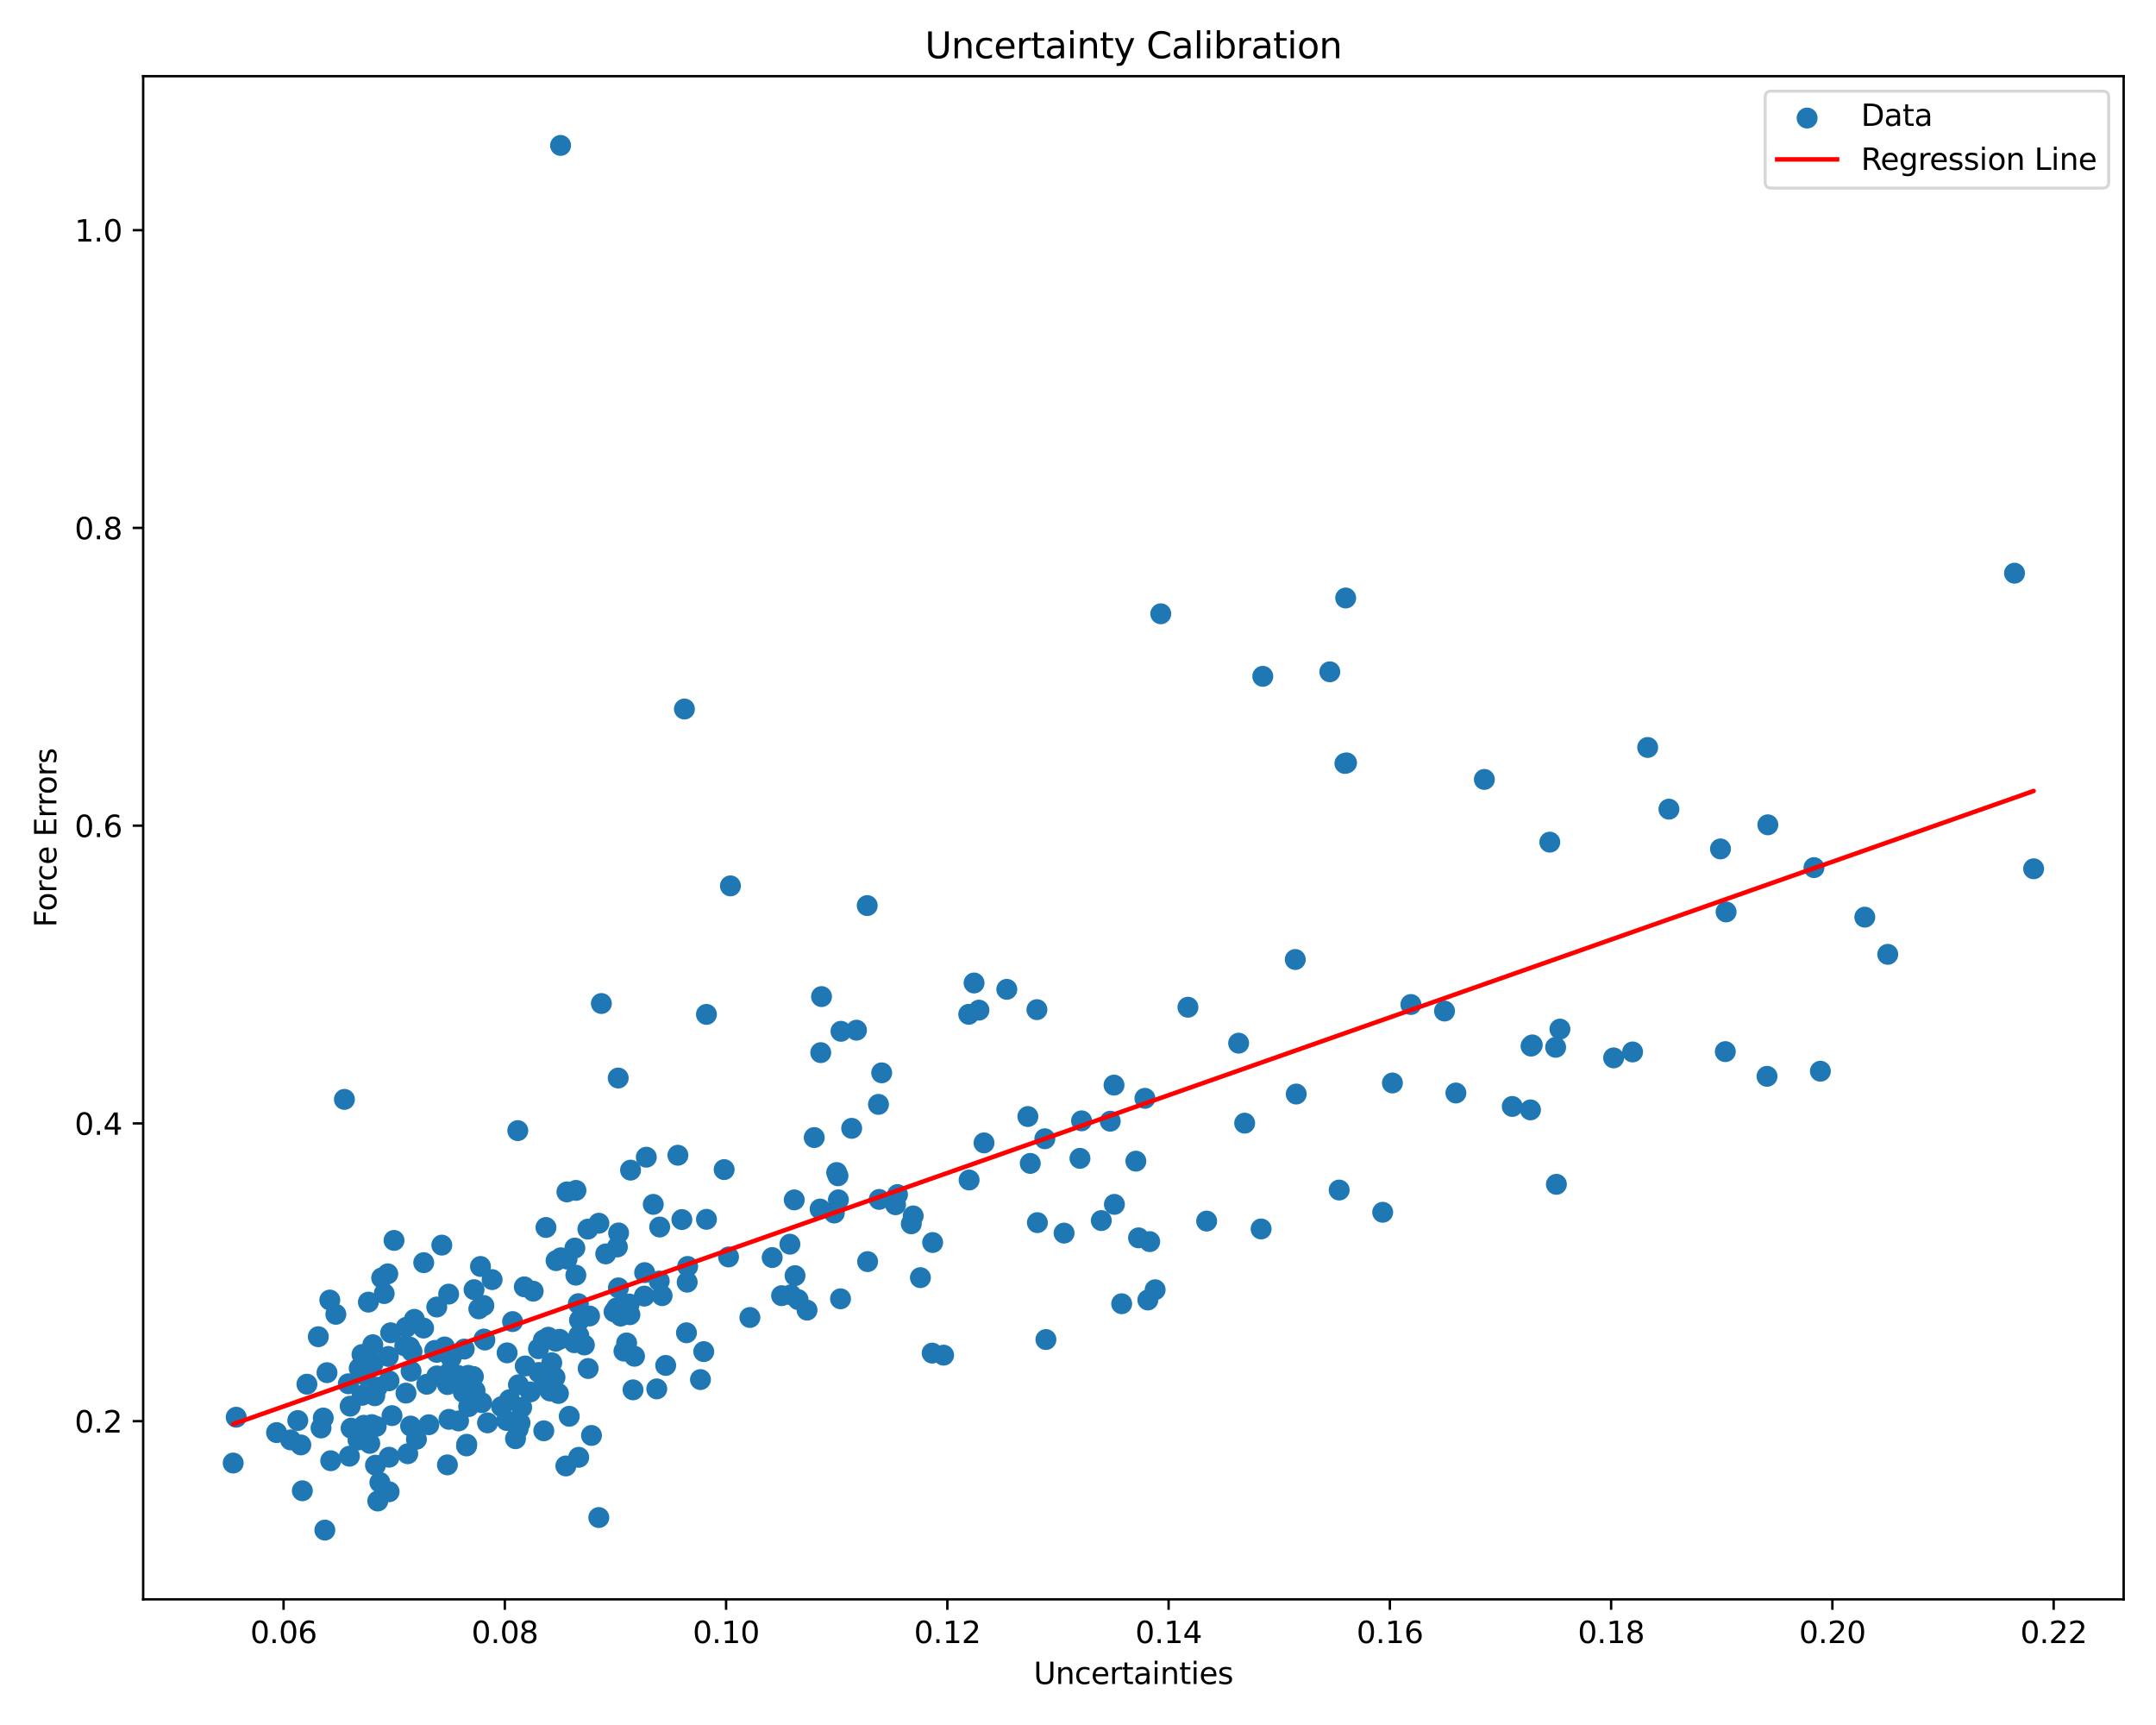 <?xml version="1.0" encoding="utf-8" standalone="no"?>
<!DOCTYPE svg PUBLIC "-//W3C//DTD SVG 1.1//EN"
  "http://www.w3.org/Graphics/SVG/1.1/DTD/svg11.dtd">
<svg xmlns:xlink="http://www.w3.org/1999/xlink" width="720pt" height="576pt" viewBox="0 0 720 576" xmlns="http://www.w3.org/2000/svg" version="1.1">
 <defs>
  <style type="text/css">*{stroke-linejoin: round; stroke-linecap: butt}</style>
 </defs>
 <g id="figure_1">
  <g id="patch_1">
   <path d="M 0 576 
L 720 576 
L 720 0 
L 0 0 
z
" style="fill: #ffffff"/>
  </g>
  <g id="axes_1">
   <g id="patch_2">
    <path d="M 47.81 534.04 
L 709.2 534.04 
L 709.2 25.44 
L 47.81 25.44 
z
" style="fill: #ffffff"/>
   </g>
   <g id="PathCollection_1">
    <defs>
     <path id="m2756457935" d="M 0 3 
C 0.796 3 1.559 2.684 2.121 2.121 
C 2.684 1.559 3 0.796 3 0 
C 3 -0.796 2.684 -1.559 2.121 -2.121 
C 1.559 -2.684 0.796 -3 0 -3 
C -0.796 -3 -1.559 -2.684 -2.121 -2.121 
C -2.684 -1.559 -3 -0.796 -3 0 
C -3 0.796 -2.684 1.559 -2.121 2.121 
C -1.559 2.684 -0.796 3 0 3 
z
" style="stroke: #1f77b4"/>
    </defs>
    <g clip-path="url(#pd95846f848)">
     <use xlink:href="#m2756457935" x="278.614" y="405.046" style="fill: #1f77b4; stroke: #1f77b4"/>
     <use xlink:href="#m2756457935" x="607.917" y="357.691" style="fill: #1f77b4; stroke: #1f77b4"/>
     <use xlink:href="#m2756457935" x="465.001" y="361.618" style="fill: #1f77b4; stroke: #1f77b4"/>
     <use xlink:href="#m2756457935" x="396.715" y="336.328" style="fill: #1f77b4; stroke: #1f77b4"/>
     <use xlink:href="#m2756457935" x="129.912" y="461.064" style="fill: #1f77b4; stroke: #1f77b4"/>
     <use xlink:href="#m2756457935" x="210.131" y="435.423" style="fill: #1f77b4; stroke: #1f77b4"/>
     <use xlink:href="#m2756457935" x="622.75" y="306.25" style="fill: #1f77b4; stroke: #1f77b4"/>
     <use xlink:href="#m2756457935" x="286.025" y="343.99" style="fill: #1f77b4; stroke: #1f77b4"/>
     <use xlink:href="#m2756457935" x="557.343" y="270.189" style="fill: #1f77b4; stroke: #1f77b4"/>
     <use xlink:href="#m2756457935" x="155.807" y="482.814" style="fill: #1f77b4; stroke: #1f77b4"/>
     <use xlink:href="#m2756457935" x="147.543" y="415.759" style="fill: #1f77b4; stroke: #1f77b4"/>
     <use xlink:href="#m2756457935" x="175.093" y="429.692" style="fill: #1f77b4; stroke: #1f77b4"/>
     <use xlink:href="#m2756457935" x="116.688" y="486.25" style="fill: #1f77b4; stroke: #1f77b4"/>
     <use xlink:href="#m2756457935" x="141.459" y="443.456" style="fill: #1f77b4; stroke: #1f77b4"/>
     <use xlink:href="#m2756457935" x="274.353" y="332.772" style="fill: #1f77b4; stroke: #1f77b4"/>
     <use xlink:href="#m2756457935" x="228.564" y="236.753" style="fill: #1f77b4; stroke: #1f77b4"/>
     <use xlink:href="#m2756457935" x="159.903" y="437.052" style="fill: #1f77b4; stroke: #1f77b4"/>
     <use xlink:href="#m2756457935" x="293.367" y="368.769" style="fill: #1f77b4; stroke: #1f77b4"/>
     <use xlink:href="#m2756457935" x="196.885" y="439.428" style="fill: #1f77b4; stroke: #1f77b4"/>
     <use xlink:href="#m2756457935" x="125.169" y="466.057" style="fill: #1f77b4; stroke: #1f77b4"/>
     <use xlink:href="#m2756457935" x="126.011" y="463.199" style="fill: #1f77b4; stroke: #1f77b4"/>
     <use xlink:href="#m2756457935" x="263.792" y="415.451" style="fill: #1f77b4; stroke: #1f77b4"/>
     <use xlink:href="#m2756457935" x="343.259" y="372.823" style="fill: #1f77b4; stroke: #1f77b4"/>
     <use xlink:href="#m2756457935" x="109.202" y="458.351" style="fill: #1f77b4; stroke: #1f77b4"/>
     <use xlink:href="#m2756457935" x="432.558" y="320.393" style="fill: #1f77b4; stroke: #1f77b4"/>
     <use xlink:href="#m2756457935" x="605.783" y="289.703" style="fill: #1f77b4; stroke: #1f77b4"/>
     <use xlink:href="#m2756457935" x="355.349" y="411.752" style="fill: #1f77b4; stroke: #1f77b4"/>
     <use xlink:href="#m2756457935" x="495.703" y="260.259" style="fill: #1f77b4; stroke: #1f77b4"/>
     <use xlink:href="#m2756457935" x="222.306" y="455.933" style="fill: #1f77b4; stroke: #1f77b4"/>
     <use xlink:href="#m2756457935" x="158.308" y="430.638" style="fill: #1f77b4; stroke: #1f77b4"/>
     <use xlink:href="#m2756457935" x="311.3" y="451.817" style="fill: #1f77b4; stroke: #1f77b4"/>
     <use xlink:href="#m2756457935" x="185.559" y="447.839" style="fill: #1f77b4; stroke: #1f77b4"/>
     <use xlink:href="#m2756457935" x="125.64" y="476.288" style="fill: #1f77b4; stroke: #1f77b4"/>
     <use xlink:href="#m2756457935" x="367.782" y="407.559" style="fill: #1f77b4; stroke: #1f77b4"/>
     <use xlink:href="#m2756457935" x="219.329" y="463.772" style="fill: #1f77b4; stroke: #1f77b4"/>
     <use xlink:href="#m2756457935" x="149.748" y="458.532" style="fill: #1f77b4; stroke: #1f77b4"/>
     <use xlink:href="#m2756457935" x="336.225" y="330.351" style="fill: #1f77b4; stroke: #1f77b4"/>
     <use xlink:href="#m2756457935" x="126.157" y="501.21" style="fill: #1f77b4; stroke: #1f77b4"/>
     <use xlink:href="#m2756457935" x="344.061" y="388.478" style="fill: #1f77b4; stroke: #1f77b4"/>
     <use xlink:href="#m2756457935" x="187.277" y="419.992" style="fill: #1f77b4; stroke: #1f77b4"/>
     <use xlink:href="#m2756457935" x="293.607" y="400.504" style="fill: #1f77b4; stroke: #1f77b4"/>
     <use xlink:href="#m2756457935" x="374.587" y="435.335" style="fill: #1f77b4; stroke: #1f77b4"/>
     <use xlink:href="#m2756457935" x="383.328" y="434.08" style="fill: #1f77b4; stroke: #1f77b4"/>
     <use xlink:href="#m2756457935" x="170.132" y="467.386" style="fill: #1f77b4; stroke: #1f77b4"/>
     <use xlink:href="#m2756457935" x="193.298" y="445.942" style="fill: #1f77b4; stroke: #1f77b4"/>
     <use xlink:href="#m2756457935" x="208.369" y="451.16" style="fill: #1f77b4; stroke: #1f77b4"/>
     <use xlink:href="#m2756457935" x="380.215" y="413.338" style="fill: #1f77b4; stroke: #1f77b4"/>
     <use xlink:href="#m2756457935" x="215.283" y="424.941" style="fill: #1f77b4; stroke: #1f77b4"/>
     <use xlink:href="#m2756457935" x="265.508" y="425.955" style="fill: #1f77b4; stroke: #1f77b4"/>
     <use xlink:href="#m2756457935" x="182.43" y="447.175" style="fill: #1f77b4; stroke: #1f77b4"/>
     <use xlink:href="#m2756457935" x="153.145" y="474.466" style="fill: #1f77b4; stroke: #1f77b4"/>
     <use xlink:href="#m2756457935" x="280.692" y="433.686" style="fill: #1f77b4; stroke: #1f77b4"/>
     <use xlink:href="#m2756457935" x="156.368" y="459.243" style="fill: #1f77b4; stroke: #1f77b4"/>
     <use xlink:href="#m2756457935" x="187.207" y="48.558" style="fill: #1f77b4; stroke: #1f77b4"/>
     <use xlink:href="#m2756457935" x="130.905" y="472.696" style="fill: #1f77b4; stroke: #1f77b4"/>
     <use xlink:href="#m2756457935" x="192.345" y="397.487" style="fill: #1f77b4; stroke: #1f77b4"/>
     <use xlink:href="#m2756457935" x="124.66" y="455.12" style="fill: #1f77b4; stroke: #1f77b4"/>
     <use xlink:href="#m2756457935" x="250.425" y="439.922" style="fill: #1f77b4; stroke: #1f77b4"/>
     <use xlink:href="#m2756457935" x="115.02" y="367.099" style="fill: #1f77b4; stroke: #1f77b4"/>
     <use xlink:href="#m2756457935" x="215.834" y="386.403" style="fill: #1f77b4; stroke: #1f77b4"/>
     <use xlink:href="#m2756457935" x="138.382" y="440.551" style="fill: #1f77b4; stroke: #1f77b4"/>
     <use xlink:href="#m2756457935" x="211.393" y="464.087" style="fill: #1f77b4; stroke: #1f77b4"/>
     <use xlink:href="#m2756457935" x="482.395" y="337.6" style="fill: #1f77b4; stroke: #1f77b4"/>
     <use xlink:href="#m2756457935" x="182.326" y="409.874" style="fill: #1f77b4; stroke: #1f77b4"/>
     <use xlink:href="#m2756457935" x="125.392" y="489.247" style="fill: #1f77b4; stroke: #1f77b4"/>
     <use xlink:href="#m2756457935" x="155.027" y="450.476" style="fill: #1f77b4; stroke: #1f77b4"/>
     <use xlink:href="#m2756457935" x="129.939" y="486.588" style="fill: #1f77b4; stroke: #1f77b4"/>
     <use xlink:href="#m2756457935" x="576.173" y="351.152" style="fill: #1f77b4; stroke: #1f77b4"/>
     <use xlink:href="#m2756457935" x="304.96" y="406.013" style="fill: #1f77b4; stroke: #1f77b4"/>
     <use xlink:href="#m2756457935" x="519.763" y="395.458" style="fill: #1f77b4; stroke: #1f77b4"/>
     <use xlink:href="#m2756457935" x="179.824" y="450.358" style="fill: #1f77b4; stroke: #1f77b4"/>
     <use xlink:href="#m2756457935" x="229.485" y="428.136" style="fill: #1f77b4; stroke: #1f77b4"/>
     <use xlink:href="#m2756457935" x="447.221" y="397.371" style="fill: #1f77b4; stroke: #1f77b4"/>
     <use xlink:href="#m2756457935" x="274.088" y="351.49" style="fill: #1f77b4; stroke: #1f77b4"/>
     <use xlink:href="#m2756457935" x="152.922" y="459.269" style="fill: #1f77b4; stroke: #1f77b4"/>
     <use xlink:href="#m2756457935" x="323.634" y="394.02" style="fill: #1f77b4; stroke: #1f77b4"/>
     <use xlink:href="#m2756457935" x="160.463" y="422.891" style="fill: #1f77b4; stroke: #1f77b4"/>
     <use xlink:href="#m2756457935" x="193.262" y="486.617" style="fill: #1f77b4; stroke: #1f77b4"/>
     <use xlink:href="#m2756457935" x="169.186" y="474.309" style="fill: #1f77b4; stroke: #1f77b4"/>
     <use xlink:href="#m2756457935" x="184.263" y="455.037" style="fill: #1f77b4; stroke: #1f77b4"/>
     <use xlink:href="#m2756457935" x="206.584" y="411.696" style="fill: #1f77b4; stroke: #1f77b4"/>
     <use xlink:href="#m2756457935" x="221.114" y="432.641" style="fill: #1f77b4; stroke: #1f77b4"/>
     <use xlink:href="#m2756457935" x="177.137" y="464.778" style="fill: #1f77b4; stroke: #1f77b4"/>
     <use xlink:href="#m2756457935" x="233.92" y="460.659" style="fill: #1f77b4; stroke: #1f77b4"/>
     <use xlink:href="#m2756457935" x="235.916" y="338.717" style="fill: #1f77b4; stroke: #1f77b4"/>
     <use xlink:href="#m2756457935" x="205.066" y="438.039" style="fill: #1f77b4; stroke: #1f77b4"/>
     <use xlink:href="#m2756457935" x="421.146" y="410.361" style="fill: #1f77b4; stroke: #1f77b4"/>
     <use xlink:href="#m2756457935" x="323.509" y="338.694" style="fill: #1f77b4; stroke: #1f77b4"/>
     <use xlink:href="#m2756457935" x="590.098" y="359.399" style="fill: #1f77b4; stroke: #1f77b4"/>
     <use xlink:href="#m2756457935" x="189.319" y="397.991" style="fill: #1f77b4; stroke: #1f77b4"/>
     <use xlink:href="#m2756457935" x="110.44" y="487.757" style="fill: #1f77b4; stroke: #1f77b4"/>
     <use xlink:href="#m2756457935" x="207.273" y="439.456" style="fill: #1f77b4; stroke: #1f77b4"/>
     <use xlink:href="#m2756457935" x="299.069" y="402.28" style="fill: #1f77b4; stroke: #1f77b4"/>
     <use xlink:href="#m2756457935" x="149.832" y="432.126" style="fill: #1f77b4; stroke: #1f77b4"/>
     <use xlink:href="#m2756457935" x="126.858" y="494.986" style="fill: #1f77b4; stroke: #1f77b4"/>
     <use xlink:href="#m2756457935" x="141.501" y="421.62" style="fill: #1f77b4; stroke: #1f77b4"/>
     <use xlink:href="#m2756457935" x="590.376" y="275.417" style="fill: #1f77b4; stroke: #1f77b4"/>
     <use xlink:href="#m2756457935" x="178.062" y="431.145" style="fill: #1f77b4; stroke: #1f77b4"/>
     <use xlink:href="#m2756457935" x="261.019" y="432.644" style="fill: #1f77b4; stroke: #1f77b4"/>
     <use xlink:href="#m2756457935" x="360.654" y="386.793" style="fill: #1f77b4; stroke: #1f77b4"/>
     <use xlink:href="#m2756457935" x="346.279" y="337.133" style="fill: #1f77b4; stroke: #1f77b4"/>
     <use xlink:href="#m2756457935" x="145.889" y="459.442" style="fill: #1f77b4; stroke: #1f77b4"/>
     <use xlink:href="#m2756457935" x="630.415" y="318.667" style="fill: #1f77b4; stroke: #1f77b4"/>
     <use xlink:href="#m2756457935" x="188.969" y="489.497" style="fill: #1f77b4; stroke: #1f77b4"/>
     <use xlink:href="#m2756457935" x="158.647" y="464.364" style="fill: #1f77b4; stroke: #1f77b4"/>
     <use xlink:href="#m2756457935" x="284.42" y="376.767" style="fill: #1f77b4; stroke: #1f77b4"/>
     <use xlink:href="#m2756457935" x="150.636" y="453.495" style="fill: #1f77b4; stroke: #1f77b4"/>
     <use xlink:href="#m2756457935" x="197.529" y="479.316" style="fill: #1f77b4; stroke: #1f77b4"/>
     <use xlink:href="#m2756457935" x="181.834" y="459.888" style="fill: #1f77b4; stroke: #1f77b4"/>
     <use xlink:href="#m2756457935" x="325.291" y="328.23" style="fill: #1f77b4; stroke: #1f77b4"/>
     <use xlink:href="#m2756457935" x="210.361" y="438.997" style="fill: #1f77b4; stroke: #1f77b4"/>
     <use xlink:href="#m2756457935" x="77.873" y="488.526" style="fill: #1f77b4; stroke: #1f77b4"/>
     <use xlink:href="#m2756457935" x="128.304" y="431.939" style="fill: #1f77b4; stroke: #1f77b4"/>
     <use xlink:href="#m2756457935" x="119.559" y="480.827" style="fill: #1f77b4; stroke: #1f77b4"/>
     <use xlink:href="#m2756457935" x="136.821" y="449.808" style="fill: #1f77b4; stroke: #1f77b4"/>
     <use xlink:href="#m2756457935" x="211.895" y="452.871" style="fill: #1f77b4; stroke: #1f77b4"/>
     <use xlink:href="#m2756457935" x="137.282" y="457.855" style="fill: #1f77b4; stroke: #1f77b4"/>
     <use xlink:href="#m2756457935" x="385.763" y="430.665" style="fill: #1f77b4; stroke: #1f77b4"/>
     <use xlink:href="#m2756457935" x="227.708" y="407.228" style="fill: #1f77b4; stroke: #1f77b4"/>
     <use xlink:href="#m2756457935" x="100.463" y="482.478" style="fill: #1f77b4; stroke: #1f77b4"/>
     <use xlink:href="#m2756457935" x="200.83" y="335.084" style="fill: #1f77b4; stroke: #1f77b4"/>
     <use xlink:href="#m2756457935" x="199.971" y="506.726" style="fill: #1f77b4; stroke: #1f77b4"/>
     <use xlink:href="#m2756457935" x="156.505" y="469.692" style="fill: #1f77b4; stroke: #1f77b4"/>
     <use xlink:href="#m2756457935" x="311.456" y="414.896" style="fill: #1f77b4; stroke: #1f77b4"/>
     <use xlink:href="#m2756457935" x="370.764" y="374.385" style="fill: #1f77b4; stroke: #1f77b4"/>
     <use xlink:href="#m2756457935" x="220.302" y="409.72" style="fill: #1f77b4; stroke: #1f77b4"/>
     <use xlink:href="#m2756457935" x="264.119" y="432.35" style="fill: #1f77b4; stroke: #1f77b4"/>
     <use xlink:href="#m2756457935" x="206.453" y="359.969" style="fill: #1f77b4; stroke: #1f77b4"/>
     <use xlink:href="#m2756457935" x="193.137" y="435.309" style="fill: #1f77b4; stroke: #1f77b4"/>
     <use xlink:href="#m2756457935" x="511.708" y="348.91" style="fill: #1f77b4; stroke: #1f77b4"/>
     <use xlink:href="#m2756457935" x="137.121" y="476.176" style="fill: #1f77b4; stroke: #1f77b4"/>
     <use xlink:href="#m2756457935" x="202.283" y="418.689" style="fill: #1f77b4; stroke: #1f77b4"/>
     <use xlink:href="#m2756457935" x="266.522" y="433.951" style="fill: #1f77b4; stroke: #1f77b4"/>
     <use xlink:href="#m2756457935" x="145.192" y="450.923" style="fill: #1f77b4; stroke: #1f77b4"/>
     <use xlink:href="#m2756457935" x="576.431" y="304.505" style="fill: #1f77b4; stroke: #1f77b4"/>
     <use xlink:href="#m2756457935" x="415.658" y="375.037" style="fill: #1f77b4; stroke: #1f77b4"/>
     <use xlink:href="#m2756457935" x="215.18" y="432.789" style="fill: #1f77b4; stroke: #1f77b4"/>
     <use xlink:href="#m2756457935" x="116.315" y="462.062" style="fill: #1f77b4; stroke: #1f77b4"/>
     <use xlink:href="#m2756457935" x="169.348" y="451.74" style="fill: #1f77b4; stroke: #1f77b4"/>
     <use xlink:href="#m2756457935" x="471.174" y="335.419" style="fill: #1f77b4; stroke: #1f77b4"/>
     <use xlink:href="#m2756457935" x="107.212" y="476.82" style="fill: #1f77b4; stroke: #1f77b4"/>
     <use xlink:href="#m2756457935" x="372.154" y="402.154" style="fill: #1f77b4; stroke: #1f77b4"/>
     <use xlink:href="#m2756457935" x="672.753" y="191.394" style="fill: #1f77b4; stroke: #1f77b4"/>
     <use xlink:href="#m2756457935" x="162.806" y="475.111" style="fill: #1f77b4; stroke: #1f77b4"/>
     <use xlink:href="#m2756457935" x="195.152" y="449.111" style="fill: #1f77b4; stroke: #1f77b4"/>
     <use xlink:href="#m2756457935" x="120.941" y="465.917" style="fill: #1f77b4; stroke: #1f77b4"/>
     <use xlink:href="#m2756457935" x="142.517" y="462.221" style="fill: #1f77b4; stroke: #1f77b4"/>
     <use xlink:href="#m2756457935" x="191.971" y="416.753" style="fill: #1f77b4; stroke: #1f77b4"/>
     <use xlink:href="#m2756457935" x="294.445" y="358.231" style="fill: #1f77b4; stroke: #1f77b4"/>
     <use xlink:href="#m2756457935" x="116.944" y="469.536" style="fill: #1f77b4; stroke: #1f77b4"/>
     <use xlink:href="#m2756457935" x="289.61" y="302.384" style="fill: #1f77b4; stroke: #1f77b4"/>
     <use xlink:href="#m2756457935" x="173.131" y="462.401" style="fill: #1f77b4; stroke: #1f77b4"/>
     <use xlink:href="#m2756457935" x="123.021" y="434.799" style="fill: #1f77b4; stroke: #1f77b4"/>
     <use xlink:href="#m2756457935" x="185.341" y="459.91" style="fill: #1f77b4; stroke: #1f77b4"/>
     <use xlink:href="#m2756457935" x="131.586" y="414.193" style="fill: #1f77b4; stroke: #1f77b4"/>
     <use xlink:href="#m2756457935" x="145.825" y="451.562" style="fill: #1f77b4; stroke: #1f77b4"/>
     <use xlink:href="#m2756457935" x="348.924" y="380.248" style="fill: #1f77b4; stroke: #1f77b4"/>
     <use xlink:href="#m2756457935" x="183.115" y="446.514" style="fill: #1f77b4; stroke: #1f77b4"/>
     <use xlink:href="#m2756457935" x="413.643" y="348.33" style="fill: #1f77b4; stroke: #1f77b4"/>
     <use xlink:href="#m2756457935" x="206.519" y="430.04" style="fill: #1f77b4; stroke: #1f77b4"/>
     <use xlink:href="#m2756457935" x="218.164" y="402.16" style="fill: #1f77b4; stroke: #1f77b4"/>
     <use xlink:href="#m2756457935" x="191.783" y="448.35" style="fill: #1f77b4; stroke: #1f77b4"/>
     <use xlink:href="#m2756457935" x="449.13" y="254.925" style="fill: #1f77b4; stroke: #1f77b4"/>
     <use xlink:href="#m2756457935" x="186.857" y="447.203" style="fill: #1f77b4; stroke: #1f77b4"/>
     <use xlink:href="#m2756457935" x="137.599" y="451.301" style="fill: #1f77b4; stroke: #1f77b4"/>
     <use xlink:href="#m2756457935" x="449.392" y="199.68" style="fill: #1f77b4; stroke: #1f77b4"/>
     <use xlink:href="#m2756457935" x="179.938" y="458.284" style="fill: #1f77b4; stroke: #1f77b4"/>
     <use xlink:href="#m2756457935" x="372.028" y="362.334" style="fill: #1f77b4; stroke: #1f77b4"/>
     <use xlink:href="#m2756457935" x="175.401" y="456.114" style="fill: #1f77b4; stroke: #1f77b4"/>
     <use xlink:href="#m2756457935" x="196.424" y="456.964" style="fill: #1f77b4; stroke: #1f77b4"/>
     <use xlink:href="#m2756457935" x="108.483" y="510.922" style="fill: #1f77b4; stroke: #1f77b4"/>
     <use xlink:href="#m2756457935" x="161.647" y="447.122" style="fill: #1f77b4; stroke: #1f77b4"/>
     <use xlink:href="#m2756457935" x="550.244" y="249.588" style="fill: #1f77b4; stroke: #1f77b4"/>
     <use xlink:href="#m2756457935" x="432.879" y="365.316" style="fill: #1f77b4; stroke: #1f77b4"/>
     <use xlink:href="#m2756457935" x="157.238" y="464.183" style="fill: #1f77b4; stroke: #1f77b4"/>
     <use xlink:href="#m2756457935" x="461.753" y="404.794" style="fill: #1f77b4; stroke: #1f77b4"/>
     <use xlink:href="#m2756457935" x="78.877" y="473.227" style="fill: #1f77b4; stroke: #1f77b4"/>
     <use xlink:href="#m2756457935" x="148.476" y="449.766" style="fill: #1f77b4; stroke: #1f77b4"/>
     <use xlink:href="#m2756457935" x="149.93" y="473.931" style="fill: #1f77b4; stroke: #1f77b4"/>
     <use xlink:href="#m2756457935" x="269.517" y="437.472" style="fill: #1f77b4; stroke: #1f77b4"/>
     <use xlink:href="#m2756457935" x="171.176" y="441.298" style="fill: #1f77b4; stroke: #1f77b4"/>
     <use xlink:href="#m2756457935" x="186.486" y="465.3" style="fill: #1f77b4; stroke: #1f77b4"/>
     <use xlink:href="#m2756457935" x="511.106" y="370.605" style="fill: #1f77b4; stroke: #1f77b4"/>
     <use xlink:href="#m2756457935" x="102.492" y="462.202" style="fill: #1f77b4; stroke: #1f77b4"/>
     <use xlink:href="#m2756457935" x="97.034" y="480.796" style="fill: #1f77b4; stroke: #1f77b4"/>
     <use xlink:href="#m2756457935" x="505.021" y="369.46" style="fill: #1f77b4; stroke: #1f77b4"/>
     <use xlink:href="#m2756457935" x="167.499" y="469.689" style="fill: #1f77b4; stroke: #1f77b4"/>
     <use xlink:href="#m2756457935" x="273.874" y="403.716" style="fill: #1f77b4; stroke: #1f77b4"/>
     <use xlink:href="#m2756457935" x="304.329" y="408.644" style="fill: #1f77b4; stroke: #1f77b4"/>
     <use xlink:href="#m2756457935" x="517.558" y="281.21" style="fill: #1f77b4; stroke: #1f77b4"/>
     <use xlink:href="#m2756457935" x="145.856" y="436.432" style="fill: #1f77b4; stroke: #1f77b4"/>
     <use xlink:href="#m2756457935" x="135.638" y="443.218" style="fill: #1f77b4; stroke: #1f77b4"/>
     <use xlink:href="#m2756457935" x="161.585" y="435.93" style="fill: #1f77b4; stroke: #1f77b4"/>
     <use xlink:href="#m2756457935" x="117.246" y="476.892" style="fill: #1f77b4; stroke: #1f77b4"/>
     <use xlink:href="#m2756457935" x="119.962" y="456.878" style="fill: #1f77b4; stroke: #1f77b4"/>
     <use xlink:href="#m2756457935" x="361.186" y="374.264" style="fill: #1f77b4; stroke: #1f77b4"/>
     <use xlink:href="#m2756457935" x="326.92" y="337.301" style="fill: #1f77b4; stroke: #1f77b4"/>
     <use xlink:href="#m2756457935" x="511.294" y="349.311" style="fill: #1f77b4; stroke: #1f77b4"/>
     <use xlink:href="#m2756457935" x="280.84" y="344.366" style="fill: #1f77b4; stroke: #1f77b4"/>
     <use xlink:href="#m2756457935" x="205.96" y="436.69" style="fill: #1f77b4; stroke: #1f77b4"/>
     <use xlink:href="#m2756457935" x="538.871" y="353.242" style="fill: #1f77b4; stroke: #1f77b4"/>
     <use xlink:href="#m2756457935" x="279.846" y="392.609" style="fill: #1f77b4; stroke: #1f77b4"/>
     <use xlink:href="#m2756457935" x="183.661" y="464.463" style="fill: #1f77b4; stroke: #1f77b4"/>
     <use xlink:href="#m2756457935" x="106.298" y="446.348" style="fill: #1f77b4; stroke: #1f77b4"/>
     <use xlink:href="#m2756457935" x="143.201" y="475.733" style="fill: #1f77b4; stroke: #1f77b4"/>
     <use xlink:href="#m2756457935" x="328.613" y="381.625" style="fill: #1f77b4; stroke: #1f77b4"/>
     <use xlink:href="#m2756457935" x="173.669" y="475.131" style="fill: #1f77b4; stroke: #1f77b4"/>
     <use xlink:href="#m2756457935" x="241.833" y="390.544" style="fill: #1f77b4; stroke: #1f77b4"/>
     <use xlink:href="#m2756457935" x="136.167" y="485.415" style="fill: #1f77b4; stroke: #1f77b4"/>
     <use xlink:href="#m2756457935" x="174.216" y="469.964" style="fill: #1f77b4; stroke: #1f77b4"/>
     <use xlink:href="#m2756457935" x="229.245" y="445.034" style="fill: #1f77b4; stroke: #1f77b4"/>
     <use xlink:href="#m2756457935" x="382.348" y="366.75" style="fill: #1f77b4; stroke: #1f77b4"/>
     <use xlink:href="#m2756457935" x="185.698" y="420.95" style="fill: #1f77b4; stroke: #1f77b4"/>
     <use xlink:href="#m2756457935" x="520.943" y="343.633" style="fill: #1f77b4; stroke: #1f77b4"/>
     <use xlink:href="#m2756457935" x="124.5" y="449.024" style="fill: #1f77b4; stroke: #1f77b4"/>
     <use xlink:href="#m2756457935" x="139.062" y="480.6" style="fill: #1f77b4; stroke: #1f77b4"/>
     <use xlink:href="#m2756457935" x="257.873" y="419.916" style="fill: #1f77b4; stroke: #1f77b4"/>
     <use xlink:href="#m2756457935" x="160.871" y="468.359" style="fill: #1f77b4; stroke: #1f77b4"/>
     <use xlink:href="#m2756457935" x="379.326" y="387.723" style="fill: #1f77b4; stroke: #1f77b4"/>
     <use xlink:href="#m2756457935" x="121.506" y="475.918" style="fill: #1f77b4; stroke: #1f77b4"/>
     <use xlink:href="#m2756457935" x="289.738" y="421.27" style="fill: #1f77b4; stroke: #1f77b4"/>
     <use xlink:href="#m2756457935" x="235.927" y="407.152" style="fill: #1f77b4; stroke: #1f77b4"/>
     <use xlink:href="#m2756457935" x="164.345" y="427.279" style="fill: #1f77b4; stroke: #1f77b4"/>
     <use xlink:href="#m2756457935" x="135.165" y="449.417" style="fill: #1f77b4; stroke: #1f77b4"/>
     <use xlink:href="#m2756457935" x="99.447" y="474.329" style="fill: #1f77b4; stroke: #1f77b4"/>
     <use xlink:href="#m2756457935" x="519.504" y="349.712" style="fill: #1f77b4; stroke: #1f77b4"/>
     <use xlink:href="#m2756457935" x="92.357" y="478.364" style="fill: #1f77b4; stroke: #1f77b4"/>
     <use xlink:href="#m2756457935" x="383.952" y="414.592" style="fill: #1f77b4; stroke: #1f77b4"/>
     <use xlink:href="#m2756457935" x="220.153" y="427.757" style="fill: #1f77b4; stroke: #1f77b4"/>
     <use xlink:href="#m2756457935" x="486.197" y="364.969" style="fill: #1f77b4; stroke: #1f77b4"/>
     <use xlink:href="#m2756457935" x="545.204" y="351.262" style="fill: #1f77b4; stroke: #1f77b4"/>
     <use xlink:href="#m2756457935" x="127.461" y="426.709" style="fill: #1f77b4; stroke: #1f77b4"/>
     <use xlink:href="#m2756457935" x="129.68" y="452.931" style="fill: #1f77b4; stroke: #1f77b4"/>
     <use xlink:href="#m2756457935" x="112.154" y="438.867" style="fill: #1f77b4; stroke: #1f77b4"/>
     <use xlink:href="#m2756457935" x="100.97" y="497.787" style="fill: #1f77b4; stroke: #1f77b4"/>
     <use xlink:href="#m2756457935" x="130.454" y="445.033" style="fill: #1f77b4; stroke: #1f77b4"/>
     <use xlink:href="#m2756457935" x="349.287" y="447.29" style="fill: #1f77b4; stroke: #1f77b4"/>
     <use xlink:href="#m2756457935" x="181.593" y="460.095" style="fill: #1f77b4; stroke: #1f77b4"/>
     <use xlink:href="#m2756457935" x="243.295" y="419.711" style="fill: #1f77b4; stroke: #1f77b4"/>
     <use xlink:href="#m2756457935" x="387.642" y="204.953" style="fill: #1f77b4; stroke: #1f77b4"/>
     <use xlink:href="#m2756457935" x="235.017" y="451.321" style="fill: #1f77b4; stroke: #1f77b4"/>
     <use xlink:href="#m2756457935" x="129.502" y="425.355" style="fill: #1f77b4; stroke: #1f77b4"/>
     <use xlink:href="#m2756457935" x="122.009" y="459.317" style="fill: #1f77b4; stroke: #1f77b4"/>
     <use xlink:href="#m2756457935" x="226.388" y="385.751" style="fill: #1f77b4; stroke: #1f77b4"/>
     <use xlink:href="#m2756457935" x="210.572" y="390.724" style="fill: #1f77b4; stroke: #1f77b4"/>
     <use xlink:href="#m2756457935" x="149.415" y="489.138" style="fill: #1f77b4; stroke: #1f77b4"/>
     <use xlink:href="#m2756457935" x="189.366" y="420.424" style="fill: #1f77b4; stroke: #1f77b4"/>
     <use xlink:href="#m2756457935" x="123.486" y="481.965" style="fill: #1f77b4; stroke: #1f77b4"/>
     <use xlink:href="#m2756457935" x="155.88" y="482.26" style="fill: #1f77b4; stroke: #1f77b4"/>
     <use xlink:href="#m2756457935" x="279.985" y="400.641" style="fill: #1f77b4; stroke: #1f77b4"/>
     <use xlink:href="#m2756457935" x="158.089" y="459.635" style="fill: #1f77b4; stroke: #1f77b4"/>
     <use xlink:href="#m2756457935" x="574.553" y="283.467" style="fill: #1f77b4; stroke: #1f77b4"/>
     <use xlink:href="#m2756457935" x="229.639" y="422.885" style="fill: #1f77b4; stroke: #1f77b4"/>
     <use xlink:href="#m2756457935" x="172.153" y="480.407" style="fill: #1f77b4; stroke: #1f77b4"/>
     <use xlink:href="#m2756457935" x="279.41" y="391.523" style="fill: #1f77b4; stroke: #1f77b4"/>
     <use xlink:href="#m2756457935" x="161.933" y="447.458" style="fill: #1f77b4; stroke: #1f77b4"/>
     <use xlink:href="#m2756457935" x="154.736" y="464.926" style="fill: #1f77b4; stroke: #1f77b4"/>
     <use xlink:href="#m2756457935" x="444.093" y="224.326" style="fill: #1f77b4; stroke: #1f77b4"/>
     <use xlink:href="#m2756457935" x="315.118" y="452.506" style="fill: #1f77b4; stroke: #1f77b4"/>
     <use xlink:href="#m2756457935" x="271.913" y="379.845" style="fill: #1f77b4; stroke: #1f77b4"/>
     <use xlink:href="#m2756457935" x="120.885" y="452.291" style="fill: #1f77b4; stroke: #1f77b4"/>
     <use xlink:href="#m2756457935" x="421.711" y="225.832" style="fill: #1f77b4; stroke: #1f77b4"/>
     <use xlink:href="#m2756457935" x="209.263" y="448.432" style="fill: #1f77b4; stroke: #1f77b4"/>
     <use xlink:href="#m2756457935" x="265.242" y="400.66" style="fill: #1f77b4; stroke: #1f77b4"/>
     <use xlink:href="#m2756457935" x="299.721" y="398.889" style="fill: #1f77b4; stroke: #1f77b4"/>
     <use xlink:href="#m2756457935" x="206.176" y="416.369" style="fill: #1f77b4; stroke: #1f77b4"/>
     <use xlink:href="#m2756457935" x="449.679" y="254.734" style="fill: #1f77b4; stroke: #1f77b4"/>
     <use xlink:href="#m2756457935" x="107.949" y="473.497" style="fill: #1f77b4; stroke: #1f77b4"/>
     <use xlink:href="#m2756457935" x="307.37" y="426.621" style="fill: #1f77b4; stroke: #1f77b4"/>
     <use xlink:href="#m2756457935" x="173.018" y="477.182" style="fill: #1f77b4; stroke: #1f77b4"/>
     <use xlink:href="#m2756457935" x="243.925" y="295.807" style="fill: #1f77b4; stroke: #1f77b4"/>
     <use xlink:href="#m2756457935" x="149.437" y="462.32" style="fill: #1f77b4; stroke: #1f77b4"/>
     <use xlink:href="#m2756457935" x="199.998" y="408.457" style="fill: #1f77b4; stroke: #1f77b4"/>
     <use xlink:href="#m2756457935" x="190.098" y="472.919" style="fill: #1f77b4; stroke: #1f77b4"/>
     <use xlink:href="#m2756457935" x="181.466" y="447.469" style="fill: #1f77b4; stroke: #1f77b4"/>
     <use xlink:href="#m2756457935" x="196.323" y="410.423" style="fill: #1f77b4; stroke: #1f77b4"/>
     <use xlink:href="#m2756457935" x="172.913" y="377.53" style="fill: #1f77b4; stroke: #1f77b4"/>
     <use xlink:href="#m2756457935" x="679.137" y="290.099" style="fill: #1f77b4; stroke: #1f77b4"/>
     <use xlink:href="#m2756457935" x="181.603" y="477.761" style="fill: #1f77b4; stroke: #1f77b4"/>
     <use xlink:href="#m2756457935" x="193.524" y="440.804" style="fill: #1f77b4; stroke: #1f77b4"/>
     <use xlink:href="#m2756457935" x="129.948" y="498.121" style="fill: #1f77b4; stroke: #1f77b4"/>
     <use xlink:href="#m2756457935" x="402.961" y="407.737" style="fill: #1f77b4; stroke: #1f77b4"/>
     <use xlink:href="#m2756457935" x="192.305" y="425.797" style="fill: #1f77b4; stroke: #1f77b4"/>
     <use xlink:href="#m2756457935" x="346.438" y="408.256" style="fill: #1f77b4; stroke: #1f77b4"/>
     <use xlink:href="#m2756457935" x="124.132" y="475.7" style="fill: #1f77b4; stroke: #1f77b4"/>
     <use xlink:href="#m2756457935" x="110.14" y="434.105" style="fill: #1f77b4; stroke: #1f77b4"/>
     <use xlink:href="#m2756457935" x="135.577" y="465.18" style="fill: #1f77b4; stroke: #1f77b4"/>
    </g>
   </g>
   <g id="matplotlib.axis_1">
    <g id="xtick_1">
     <g id="line2d_1">
      <defs>
       <path id="m3c7648b006" d="M 0 0 
L 0 3.5 
" style="stroke: #000000; stroke-width: 0.8"/>
      </defs>
      <g>
       <use xlink:href="#m3c7648b006" x="94.696" y="534.04" style="stroke: #000000; stroke-width: 0.8"/>
      </g>
     </g>
     <g id="text_1">
      <!-- 0.06 -->
      <g transform="translate(83.564 548.638) scale(0.1 -0.1)">
       <defs>
        <path id="DejaVuSans-30" d="M 2034 4250 
Q 1547 4250 1301 3770 
Q 1056 3291 1056 2328 
Q 1056 1369 1301 889 
Q 1547 409 2034 409 
Q 2525 409 2770 889 
Q 3016 1369 3016 2328 
Q 3016 3291 2770 3770 
Q 2525 4250 2034 4250 
z
M 2034 4750 
Q 2819 4750 3233 4129 
Q 3647 3509 3647 2328 
Q 3647 1150 3233 529 
Q 2819 -91 2034 -91 
Q 1250 -91 836 529 
Q 422 1150 422 2328 
Q 422 3509 836 4129 
Q 1250 4750 2034 4750 
z
" transform="scale(0.016)"/>
        <path id="DejaVuSans-2e" d="M 684 794 
L 1344 794 
L 1344 0 
L 684 0 
L 684 794 
z
" transform="scale(0.016)"/>
        <path id="DejaVuSans-36" d="M 2113 2584 
Q 1688 2584 1439 2293 
Q 1191 2003 1191 1497 
Q 1191 994 1439 701 
Q 1688 409 2113 409 
Q 2538 409 2786 701 
Q 3034 994 3034 1497 
Q 3034 2003 2786 2293 
Q 2538 2584 2113 2584 
z
M 3366 4563 
L 3366 3988 
Q 3128 4100 2886 4159 
Q 2644 4219 2406 4219 
Q 1781 4219 1451 3797 
Q 1122 3375 1075 2522 
Q 1259 2794 1537 2939 
Q 1816 3084 2150 3084 
Q 2853 3084 3261 2657 
Q 3669 2231 3669 1497 
Q 3669 778 3244 343 
Q 2819 -91 2113 -91 
Q 1303 -91 875 529 
Q 447 1150 447 2328 
Q 447 3434 972 4092 
Q 1497 4750 2381 4750 
Q 2619 4750 2861 4703 
Q 3103 4656 3366 4563 
z
" transform="scale(0.016)"/>
       </defs>
       <use xlink:href="#DejaVuSans-30"/>
       <use xlink:href="#DejaVuSans-2e" x="63.623"/>
       <use xlink:href="#DejaVuSans-30" x="95.41"/>
       <use xlink:href="#DejaVuSans-36" x="159.033"/>
      </g>
     </g>
    </g>
    <g id="xtick_2">
     <g id="line2d_2">
      <g>
       <use xlink:href="#m3c7648b006" x="168.587" y="534.04" style="stroke: #000000; stroke-width: 0.8"/>
      </g>
     </g>
     <g id="text_2">
      <!-- 0.08 -->
      <g transform="translate(157.454 548.638) scale(0.1 -0.1)">
       <defs>
        <path id="DejaVuSans-38" d="M 2034 2216 
Q 1584 2216 1326 1975 
Q 1069 1734 1069 1313 
Q 1069 891 1326 650 
Q 1584 409 2034 409 
Q 2484 409 2743 651 
Q 3003 894 3003 1313 
Q 3003 1734 2745 1975 
Q 2488 2216 2034 2216 
z
M 1403 2484 
Q 997 2584 770 2862 
Q 544 3141 544 3541 
Q 544 4100 942 4425 
Q 1341 4750 2034 4750 
Q 2731 4750 3128 4425 
Q 3525 4100 3525 3541 
Q 3525 3141 3298 2862 
Q 3072 2584 2669 2484 
Q 3125 2378 3379 2068 
Q 3634 1759 3634 1313 
Q 3634 634 3220 271 
Q 2806 -91 2034 -91 
Q 1263 -91 848 271 
Q 434 634 434 1313 
Q 434 1759 690 2068 
Q 947 2378 1403 2484 
z
M 1172 3481 
Q 1172 3119 1398 2916 
Q 1625 2713 2034 2713 
Q 2441 2713 2670 2916 
Q 2900 3119 2900 3481 
Q 2900 3844 2670 4047 
Q 2441 4250 2034 4250 
Q 1625 4250 1398 4047 
Q 1172 3844 1172 3481 
z
" transform="scale(0.016)"/>
       </defs>
       <use xlink:href="#DejaVuSans-30"/>
       <use xlink:href="#DejaVuSans-2e" x="63.623"/>
       <use xlink:href="#DejaVuSans-30" x="95.41"/>
       <use xlink:href="#DejaVuSans-38" x="159.033"/>
      </g>
     </g>
    </g>
    <g id="xtick_3">
     <g id="line2d_3">
      <g>
       <use xlink:href="#m3c7648b006" x="242.477" y="534.04" style="stroke: #000000; stroke-width: 0.8"/>
      </g>
     </g>
     <g id="text_3">
      <!-- 0.10 -->
      <g transform="translate(231.344 548.638) scale(0.1 -0.1)">
       <defs>
        <path id="DejaVuSans-31" d="M 794 531 
L 1825 531 
L 1825 4091 
L 703 3866 
L 703 4441 
L 1819 4666 
L 2450 4666 
L 2450 531 
L 3481 531 
L 3481 0 
L 794 0 
L 794 531 
z
" transform="scale(0.016)"/>
       </defs>
       <use xlink:href="#DejaVuSans-30"/>
       <use xlink:href="#DejaVuSans-2e" x="63.623"/>
       <use xlink:href="#DejaVuSans-31" x="95.41"/>
       <use xlink:href="#DejaVuSans-30" x="159.033"/>
      </g>
     </g>
    </g>
    <g id="xtick_4">
     <g id="line2d_4">
      <g>
       <use xlink:href="#m3c7648b006" x="316.368" y="534.04" style="stroke: #000000; stroke-width: 0.8"/>
      </g>
     </g>
     <g id="text_4">
      <!-- 0.12 -->
      <g transform="translate(305.235 548.638) scale(0.1 -0.1)">
       <defs>
        <path id="DejaVuSans-32" d="M 1228 531 
L 3431 531 
L 3431 0 
L 469 0 
L 469 531 
Q 828 903 1448 1529 
Q 2069 2156 2228 2338 
Q 2531 2678 2651 2914 
Q 2772 3150 2772 3378 
Q 2772 3750 2511 3984 
Q 2250 4219 1831 4219 
Q 1534 4219 1204 4116 
Q 875 4013 500 3803 
L 500 4441 
Q 881 4594 1212 4672 
Q 1544 4750 1819 4750 
Q 2544 4750 2975 4387 
Q 3406 4025 3406 3419 
Q 3406 3131 3298 2873 
Q 3191 2616 2906 2266 
Q 2828 2175 2409 1742 
Q 1991 1309 1228 531 
z
" transform="scale(0.016)"/>
       </defs>
       <use xlink:href="#DejaVuSans-30"/>
       <use xlink:href="#DejaVuSans-2e" x="63.623"/>
       <use xlink:href="#DejaVuSans-31" x="95.41"/>
       <use xlink:href="#DejaVuSans-32" x="159.033"/>
      </g>
     </g>
    </g>
    <g id="xtick_5">
     <g id="line2d_5">
      <g>
       <use xlink:href="#m3c7648b006" x="390.258" y="534.04" style="stroke: #000000; stroke-width: 0.8"/>
      </g>
     </g>
     <g id="text_5">
      <!-- 0.14 -->
      <g transform="translate(379.125 548.638) scale(0.1 -0.1)">
       <defs>
        <path id="DejaVuSans-34" d="M 2419 4116 
L 825 1625 
L 2419 1625 
L 2419 4116 
z
M 2253 4666 
L 3047 4666 
L 3047 1625 
L 3713 1625 
L 3713 1100 
L 3047 1100 
L 3047 0 
L 2419 0 
L 2419 1100 
L 313 1100 
L 313 1709 
L 2253 4666 
z
" transform="scale(0.016)"/>
       </defs>
       <use xlink:href="#DejaVuSans-30"/>
       <use xlink:href="#DejaVuSans-2e" x="63.623"/>
       <use xlink:href="#DejaVuSans-31" x="95.41"/>
       <use xlink:href="#DejaVuSans-34" x="159.033"/>
      </g>
     </g>
    </g>
    <g id="xtick_6">
     <g id="line2d_6">
      <g>
       <use xlink:href="#m3c7648b006" x="464.148" y="534.04" style="stroke: #000000; stroke-width: 0.8"/>
      </g>
     </g>
     <g id="text_6">
      <!-- 0.16 -->
      <g transform="translate(453.016 548.638) scale(0.1 -0.1)">
       <use xlink:href="#DejaVuSans-30"/>
       <use xlink:href="#DejaVuSans-2e" x="63.623"/>
       <use xlink:href="#DejaVuSans-31" x="95.41"/>
       <use xlink:href="#DejaVuSans-36" x="159.033"/>
      </g>
     </g>
    </g>
    <g id="xtick_7">
     <g id="line2d_7">
      <g>
       <use xlink:href="#m3c7648b006" x="538.039" y="534.04" style="stroke: #000000; stroke-width: 0.8"/>
      </g>
     </g>
     <g id="text_7">
      <!-- 0.18 -->
      <g transform="translate(526.906 548.638) scale(0.1 -0.1)">
       <use xlink:href="#DejaVuSans-30"/>
       <use xlink:href="#DejaVuSans-2e" x="63.623"/>
       <use xlink:href="#DejaVuSans-31" x="95.41"/>
       <use xlink:href="#DejaVuSans-38" x="159.033"/>
      </g>
     </g>
    </g>
    <g id="xtick_8">
     <g id="line2d_8">
      <g>
       <use xlink:href="#m3c7648b006" x="611.929" y="534.04" style="stroke: #000000; stroke-width: 0.8"/>
      </g>
     </g>
     <g id="text_8">
      <!-- 0.20 -->
      <g transform="translate(600.796 548.638) scale(0.1 -0.1)">
       <use xlink:href="#DejaVuSans-30"/>
       <use xlink:href="#DejaVuSans-2e" x="63.623"/>
       <use xlink:href="#DejaVuSans-32" x="95.41"/>
       <use xlink:href="#DejaVuSans-30" x="159.033"/>
      </g>
     </g>
    </g>
    <g id="xtick_9">
     <g id="line2d_9">
      <g>
       <use xlink:href="#m3c7648b006" x="685.819" y="534.04" style="stroke: #000000; stroke-width: 0.8"/>
      </g>
     </g>
     <g id="text_9">
      <!-- 0.22 -->
      <g transform="translate(674.687 548.638) scale(0.1 -0.1)">
       <use xlink:href="#DejaVuSans-30"/>
       <use xlink:href="#DejaVuSans-2e" x="63.623"/>
       <use xlink:href="#DejaVuSans-32" x="95.41"/>
       <use xlink:href="#DejaVuSans-32" x="159.033"/>
      </g>
     </g>
    </g>
    <g id="text_10">
     <!-- Uncertainties -->
     <g transform="translate(345.183 562.317) scale(0.1 -0.1)">
      <defs>
       <path id="DejaVuSans-55" d="M 556 4666 
L 1191 4666 
L 1191 1831 
Q 1191 1081 1462 751 
Q 1734 422 2344 422 
Q 2950 422 3222 751 
Q 3494 1081 3494 1831 
L 3494 4666 
L 4128 4666 
L 4128 1753 
Q 4128 841 3676 375 
Q 3225 -91 2344 -91 
Q 1459 -91 1007 375 
Q 556 841 556 1753 
L 556 4666 
z
" transform="scale(0.016)"/>
       <path id="DejaVuSans-6e" d="M 3513 2113 
L 3513 0 
L 2938 0 
L 2938 2094 
Q 2938 2591 2744 2837 
Q 2550 3084 2163 3084 
Q 1697 3084 1428 2787 
Q 1159 2491 1159 1978 
L 1159 0 
L 581 0 
L 581 3500 
L 1159 3500 
L 1159 2956 
Q 1366 3272 1645 3428 
Q 1925 3584 2291 3584 
Q 2894 3584 3203 3211 
Q 3513 2838 3513 2113 
z
" transform="scale(0.016)"/>
       <path id="DejaVuSans-63" d="M 3122 3366 
L 3122 2828 
Q 2878 2963 2633 3030 
Q 2388 3097 2138 3097 
Q 1578 3097 1268 2742 
Q 959 2388 959 1747 
Q 959 1106 1268 751 
Q 1578 397 2138 397 
Q 2388 397 2633 464 
Q 2878 531 3122 666 
L 3122 134 
Q 2881 22 2623 -34 
Q 2366 -91 2075 -91 
Q 1284 -91 818 406 
Q 353 903 353 1747 
Q 353 2603 823 3093 
Q 1294 3584 2113 3584 
Q 2378 3584 2631 3529 
Q 2884 3475 3122 3366 
z
" transform="scale(0.016)"/>
       <path id="DejaVuSans-65" d="M 3597 1894 
L 3597 1613 
L 953 1613 
Q 991 1019 1311 708 
Q 1631 397 2203 397 
Q 2534 397 2845 478 
Q 3156 559 3463 722 
L 3463 178 
Q 3153 47 2828 -22 
Q 2503 -91 2169 -91 
Q 1331 -91 842 396 
Q 353 884 353 1716 
Q 353 2575 817 3079 
Q 1281 3584 2069 3584 
Q 2775 3584 3186 3129 
Q 3597 2675 3597 1894 
z
M 3022 2063 
Q 3016 2534 2758 2815 
Q 2500 3097 2075 3097 
Q 1594 3097 1305 2825 
Q 1016 2553 972 2059 
L 3022 2063 
z
" transform="scale(0.016)"/>
       <path id="DejaVuSans-72" d="M 2631 2963 
Q 2534 3019 2420 3045 
Q 2306 3072 2169 3072 
Q 1681 3072 1420 2755 
Q 1159 2438 1159 1844 
L 1159 0 
L 581 0 
L 581 3500 
L 1159 3500 
L 1159 2956 
Q 1341 3275 1631 3429 
Q 1922 3584 2338 3584 
Q 2397 3584 2469 3576 
Q 2541 3569 2628 3553 
L 2631 2963 
z
" transform="scale(0.016)"/>
       <path id="DejaVuSans-74" d="M 1172 4494 
L 1172 3500 
L 2356 3500 
L 2356 3053 
L 1172 3053 
L 1172 1153 
Q 1172 725 1289 603 
Q 1406 481 1766 481 
L 2356 481 
L 2356 0 
L 1766 0 
Q 1100 0 847 248 
Q 594 497 594 1153 
L 594 3053 
L 172 3053 
L 172 3500 
L 594 3500 
L 594 4494 
L 1172 4494 
z
" transform="scale(0.016)"/>
       <path id="DejaVuSans-61" d="M 2194 1759 
Q 1497 1759 1228 1600 
Q 959 1441 959 1056 
Q 959 750 1161 570 
Q 1363 391 1709 391 
Q 2188 391 2477 730 
Q 2766 1069 2766 1631 
L 2766 1759 
L 2194 1759 
z
M 3341 1997 
L 3341 0 
L 2766 0 
L 2766 531 
Q 2569 213 2275 61 
Q 1981 -91 1556 -91 
Q 1019 -91 701 211 
Q 384 513 384 1019 
Q 384 1609 779 1909 
Q 1175 2209 1959 2209 
L 2766 2209 
L 2766 2266 
Q 2766 2663 2505 2880 
Q 2244 3097 1772 3097 
Q 1472 3097 1187 3025 
Q 903 2953 641 2809 
L 641 3341 
Q 956 3463 1253 3523 
Q 1550 3584 1831 3584 
Q 2591 3584 2966 3190 
Q 3341 2797 3341 1997 
z
" transform="scale(0.016)"/>
       <path id="DejaVuSans-69" d="M 603 3500 
L 1178 3500 
L 1178 0 
L 603 0 
L 603 3500 
z
M 603 4863 
L 1178 4863 
L 1178 4134 
L 603 4134 
L 603 4863 
z
" transform="scale(0.016)"/>
       <path id="DejaVuSans-73" d="M 2834 3397 
L 2834 2853 
Q 2591 2978 2328 3040 
Q 2066 3103 1784 3103 
Q 1356 3103 1142 2972 
Q 928 2841 928 2578 
Q 928 2378 1081 2264 
Q 1234 2150 1697 2047 
L 1894 2003 
Q 2506 1872 2764 1633 
Q 3022 1394 3022 966 
Q 3022 478 2636 193 
Q 2250 -91 1575 -91 
Q 1294 -91 989 -36 
Q 684 19 347 128 
L 347 722 
Q 666 556 975 473 
Q 1284 391 1588 391 
Q 1994 391 2212 530 
Q 2431 669 2431 922 
Q 2431 1156 2273 1281 
Q 2116 1406 1581 1522 
L 1381 1569 
Q 847 1681 609 1914 
Q 372 2147 372 2553 
Q 372 3047 722 3315 
Q 1072 3584 1716 3584 
Q 2034 3584 2315 3537 
Q 2597 3491 2834 3397 
z
" transform="scale(0.016)"/>
      </defs>
      <use xlink:href="#DejaVuSans-55"/>
      <use xlink:href="#DejaVuSans-6e" x="73.193"/>
      <use xlink:href="#DejaVuSans-63" x="136.572"/>
      <use xlink:href="#DejaVuSans-65" x="191.553"/>
      <use xlink:href="#DejaVuSans-72" x="253.076"/>
      <use xlink:href="#DejaVuSans-74" x="294.189"/>
      <use xlink:href="#DejaVuSans-61" x="333.398"/>
      <use xlink:href="#DejaVuSans-69" x="394.678"/>
      <use xlink:href="#DejaVuSans-6e" x="422.461"/>
      <use xlink:href="#DejaVuSans-74" x="485.84"/>
      <use xlink:href="#DejaVuSans-69" x="525.049"/>
      <use xlink:href="#DejaVuSans-65" x="552.832"/>
      <use xlink:href="#DejaVuSans-73" x="614.355"/>
     </g>
    </g>
   </g>
   <g id="matplotlib.axis_2">
    <g id="ytick_1">
     <g id="line2d_10">
      <defs>
       <path id="m3292bd441e" d="M 0 0 
L -3.5 0 
" style="stroke: #000000; stroke-width: 0.8"/>
      </defs>
      <g>
       <use xlink:href="#m3292bd441e" x="47.81" y="474.542" style="stroke: #000000; stroke-width: 0.8"/>
      </g>
     </g>
     <g id="text_11">
      <!-- 0.2 -->
      <g transform="translate(24.907 478.341) scale(0.1 -0.1)">
       <use xlink:href="#DejaVuSans-30"/>
       <use xlink:href="#DejaVuSans-2e" x="63.623"/>
       <use xlink:href="#DejaVuSans-32" x="95.41"/>
      </g>
     </g>
    </g>
    <g id="ytick_2">
     <g id="line2d_11">
      <g>
       <use xlink:href="#m3292bd441e" x="47.81" y="375.12" style="stroke: #000000; stroke-width: 0.8"/>
      </g>
     </g>
     <g id="text_12">
      <!-- 0.4 -->
      <g transform="translate(24.907 378.919) scale(0.1 -0.1)">
       <use xlink:href="#DejaVuSans-30"/>
       <use xlink:href="#DejaVuSans-2e" x="63.623"/>
       <use xlink:href="#DejaVuSans-34" x="95.41"/>
      </g>
     </g>
    </g>
    <g id="ytick_3">
     <g id="line2d_12">
      <g>
       <use xlink:href="#m3292bd441e" x="47.81" y="275.698" style="stroke: #000000; stroke-width: 0.8"/>
      </g>
     </g>
     <g id="text_13">
      <!-- 0.6 -->
      <g transform="translate(24.907 279.497) scale(0.1 -0.1)">
       <use xlink:href="#DejaVuSans-30"/>
       <use xlink:href="#DejaVuSans-2e" x="63.623"/>
       <use xlink:href="#DejaVuSans-36" x="95.41"/>
      </g>
     </g>
    </g>
    <g id="ytick_4">
     <g id="line2d_13">
      <g>
       <use xlink:href="#m3292bd441e" x="47.81" y="176.276" style="stroke: #000000; stroke-width: 0.8"/>
      </g>
     </g>
     <g id="text_14">
      <!-- 0.8 -->
      <g transform="translate(24.907 180.075) scale(0.1 -0.1)">
       <use xlink:href="#DejaVuSans-30"/>
       <use xlink:href="#DejaVuSans-2e" x="63.623"/>
       <use xlink:href="#DejaVuSans-38" x="95.41"/>
      </g>
     </g>
    </g>
    <g id="ytick_5">
     <g id="line2d_14">
      <g>
       <use xlink:href="#m3292bd441e" x="47.81" y="76.854" style="stroke: #000000; stroke-width: 0.8"/>
      </g>
     </g>
     <g id="text_15">
      <!-- 1.0 -->
      <g transform="translate(24.907 80.653) scale(0.1 -0.1)">
       <use xlink:href="#DejaVuSans-31"/>
       <use xlink:href="#DejaVuSans-2e" x="63.623"/>
       <use xlink:href="#DejaVuSans-30" x="95.41"/>
      </g>
     </g>
    </g>
    <g id="text_16">
     <!-- Force Errors -->
     <g transform="translate(18.827 309.642) rotate(-90) scale(0.1 -0.1)">
      <defs>
       <path id="DejaVuSans-46" d="M 628 4666 
L 3309 4666 
L 3309 4134 
L 1259 4134 
L 1259 2759 
L 3109 2759 
L 3109 2228 
L 1259 2228 
L 1259 0 
L 628 0 
L 628 4666 
z
" transform="scale(0.016)"/>
       <path id="DejaVuSans-6f" d="M 1959 3097 
Q 1497 3097 1228 2736 
Q 959 2375 959 1747 
Q 959 1119 1226 758 
Q 1494 397 1959 397 
Q 2419 397 2687 759 
Q 2956 1122 2956 1747 
Q 2956 2369 2687 2733 
Q 2419 3097 1959 3097 
z
M 1959 3584 
Q 2709 3584 3137 3096 
Q 3566 2609 3566 1747 
Q 3566 888 3137 398 
Q 2709 -91 1959 -91 
Q 1206 -91 779 398 
Q 353 888 353 1747 
Q 353 2609 779 3096 
Q 1206 3584 1959 3584 
z
" transform="scale(0.016)"/>
       <path id="DejaVuSans-20" transform="scale(0.016)"/>
       <path id="DejaVuSans-45" d="M 628 4666 
L 3578 4666 
L 3578 4134 
L 1259 4134 
L 1259 2753 
L 3481 2753 
L 3481 2222 
L 1259 2222 
L 1259 531 
L 3634 531 
L 3634 0 
L 628 0 
L 628 4666 
z
" transform="scale(0.016)"/>
      </defs>
      <use xlink:href="#DejaVuSans-46"/>
      <use xlink:href="#DejaVuSans-6f" x="53.895"/>
      <use xlink:href="#DejaVuSans-72" x="115.076"/>
      <use xlink:href="#DejaVuSans-63" x="153.939"/>
      <use xlink:href="#DejaVuSans-65" x="208.92"/>
      <use xlink:href="#DejaVuSans-20" x="270.443"/>
      <use xlink:href="#DejaVuSans-45" x="302.23"/>
      <use xlink:href="#DejaVuSans-72" x="365.414"/>
      <use xlink:href="#DejaVuSans-72" x="404.777"/>
      <use xlink:href="#DejaVuSans-6f" x="443.641"/>
      <use xlink:href="#DejaVuSans-72" x="504.822"/>
      <use xlink:href="#DejaVuSans-73" x="545.936"/>
     </g>
    </g>
   </g>
   <g id="line2d_15">
    <path d="M 278.614 404.949 
L 679.137 264.118 
L 77.873 475.532 
L 135.577 455.243 
" clip-path="url(#pd95846f848)" style="fill: none; stroke: #ff0000; stroke-width: 1.5; stroke-linecap: square"/>
   </g>
   <g id="patch_3">
    <path d="M 47.81 534.04 
L 47.81 25.44 
" style="fill: none; stroke: #000000; stroke-width: 0.8; stroke-linejoin: miter; stroke-linecap: square"/>
   </g>
   <g id="patch_4">
    <path d="M 709.2 534.04 
L 709.2 25.44 
" style="fill: none; stroke: #000000; stroke-width: 0.8; stroke-linejoin: miter; stroke-linecap: square"/>
   </g>
   <g id="patch_5">
    <path d="M 47.81 534.04 
L 709.2 534.04 
" style="fill: none; stroke: #000000; stroke-width: 0.8; stroke-linejoin: miter; stroke-linecap: square"/>
   </g>
   <g id="patch_6">
    <path d="M 47.81 25.44 
L 709.2 25.44 
" style="fill: none; stroke: #000000; stroke-width: 0.8; stroke-linejoin: miter; stroke-linecap: square"/>
   </g>
   <g id="text_17">
    <!-- Uncertainty Calibration -->
    <g transform="translate(308.899 19.44) scale(0.12 -0.12)">
     <defs>
      <path id="DejaVuSans-79" d="M 2059 -325 
Q 1816 -950 1584 -1140 
Q 1353 -1331 966 -1331 
L 506 -1331 
L 506 -850 
L 844 -850 
Q 1081 -850 1212 -737 
Q 1344 -625 1503 -206 
L 1606 56 
L 191 3500 
L 800 3500 
L 1894 763 
L 2988 3500 
L 3597 3500 
L 2059 -325 
z
" transform="scale(0.016)"/>
      <path id="DejaVuSans-43" d="M 4122 4306 
L 4122 3641 
Q 3803 3938 3442 4084 
Q 3081 4231 2675 4231 
Q 1875 4231 1450 3742 
Q 1025 3253 1025 2328 
Q 1025 1406 1450 917 
Q 1875 428 2675 428 
Q 3081 428 3442 575 
Q 3803 722 4122 1019 
L 4122 359 
Q 3791 134 3420 21 
Q 3050 -91 2638 -91 
Q 1578 -91 968 557 
Q 359 1206 359 2328 
Q 359 3453 968 4101 
Q 1578 4750 2638 4750 
Q 3056 4750 3426 4639 
Q 3797 4528 4122 4306 
z
" transform="scale(0.016)"/>
      <path id="DejaVuSans-6c" d="M 603 4863 
L 1178 4863 
L 1178 0 
L 603 0 
L 603 4863 
z
" transform="scale(0.016)"/>
      <path id="DejaVuSans-62" d="M 3116 1747 
Q 3116 2381 2855 2742 
Q 2594 3103 2138 3103 
Q 1681 3103 1420 2742 
Q 1159 2381 1159 1747 
Q 1159 1113 1420 752 
Q 1681 391 2138 391 
Q 2594 391 2855 752 
Q 3116 1113 3116 1747 
z
M 1159 2969 
Q 1341 3281 1617 3432 
Q 1894 3584 2278 3584 
Q 2916 3584 3314 3078 
Q 3713 2572 3713 1747 
Q 3713 922 3314 415 
Q 2916 -91 2278 -91 
Q 1894 -91 1617 61 
Q 1341 213 1159 525 
L 1159 0 
L 581 0 
L 581 4863 
L 1159 4863 
L 1159 2969 
z
" transform="scale(0.016)"/>
     </defs>
     <use xlink:href="#DejaVuSans-55"/>
     <use xlink:href="#DejaVuSans-6e" x="73.193"/>
     <use xlink:href="#DejaVuSans-63" x="136.572"/>
     <use xlink:href="#DejaVuSans-65" x="191.553"/>
     <use xlink:href="#DejaVuSans-72" x="253.076"/>
     <use xlink:href="#DejaVuSans-74" x="294.189"/>
     <use xlink:href="#DejaVuSans-61" x="333.398"/>
     <use xlink:href="#DejaVuSans-69" x="394.678"/>
     <use xlink:href="#DejaVuSans-6e" x="422.461"/>
     <use xlink:href="#DejaVuSans-74" x="485.84"/>
     <use xlink:href="#DejaVuSans-79" x="525.049"/>
     <use xlink:href="#DejaVuSans-20" x="584.229"/>
     <use xlink:href="#DejaVuSans-43" x="616.016"/>
     <use xlink:href="#DejaVuSans-61" x="685.84"/>
     <use xlink:href="#DejaVuSans-6c" x="747.119"/>
     <use xlink:href="#DejaVuSans-69" x="774.902"/>
     <use xlink:href="#DejaVuSans-62" x="802.686"/>
     <use xlink:href="#DejaVuSans-72" x="866.162"/>
     <use xlink:href="#DejaVuSans-61" x="907.275"/>
     <use xlink:href="#DejaVuSans-74" x="968.555"/>
     <use xlink:href="#DejaVuSans-69" x="1007.764"/>
     <use xlink:href="#DejaVuSans-6f" x="1035.547"/>
     <use xlink:href="#DejaVuSans-6e" x="1096.729"/>
    </g>
   </g>
   <g id="legend_1">
    <g id="patch_7">
     <path d="M 591.489 62.796 
L 702.2 62.796 
Q 704.2 62.796 704.2 60.796 
L 704.2 32.44 
Q 704.2 30.44 702.2 30.44 
L 591.489 30.44 
Q 589.489 30.44 589.489 32.44 
L 589.489 60.796 
Q 589.489 62.796 591.489 62.796 
z
" style="fill: #ffffff; opacity: 0.8; stroke: #cccccc; stroke-linejoin: miter"/>
    </g>
    <g id="PathCollection_2">
     <g>
      <use xlink:href="#m2756457935" x="603.489" y="39.413" style="fill: #1f77b4; stroke: #1f77b4"/>
     </g>
    </g>
    <g id="text_18">
     <!-- Data -->
     <g transform="translate(621.489 42.038) scale(0.1 -0.1)">
      <defs>
       <path id="DejaVuSans-44" d="M 1259 4147 
L 1259 519 
L 2022 519 
Q 2988 519 3436 956 
Q 3884 1394 3884 2338 
Q 3884 3275 3436 3711 
Q 2988 4147 2022 4147 
L 1259 4147 
z
M 628 4666 
L 1925 4666 
Q 3281 4666 3915 4102 
Q 4550 3538 4550 2338 
Q 4550 1131 3912 565 
Q 3275 0 1925 0 
L 628 0 
L 628 4666 
z
" transform="scale(0.016)"/>
      </defs>
      <use xlink:href="#DejaVuSans-44"/>
      <use xlink:href="#DejaVuSans-61" x="77.002"/>
      <use xlink:href="#DejaVuSans-74" x="138.281"/>
      <use xlink:href="#DejaVuSans-61" x="177.49"/>
     </g>
    </g>
    <g id="line2d_16">
     <path d="M 593.489 53.217 
L 603.489 53.217 
L 613.489 53.217 
" style="fill: none; stroke: #ff0000; stroke-width: 1.5; stroke-linecap: square"/>
    </g>
    <g id="text_19">
     <!-- Regression Line -->
     <g transform="translate(621.489 56.717) scale(0.1 -0.1)">
      <defs>
       <path id="DejaVuSans-52" d="M 2841 2188 
Q 3044 2119 3236 1894 
Q 3428 1669 3622 1275 
L 4263 0 
L 3584 0 
L 2988 1197 
Q 2756 1666 2539 1819 
Q 2322 1972 1947 1972 
L 1259 1972 
L 1259 0 
L 628 0 
L 628 4666 
L 2053 4666 
Q 2853 4666 3247 4331 
Q 3641 3997 3641 3322 
Q 3641 2881 3436 2590 
Q 3231 2300 2841 2188 
z
M 1259 4147 
L 1259 2491 
L 2053 2491 
Q 2509 2491 2742 2702 
Q 2975 2913 2975 3322 
Q 2975 3731 2742 3939 
Q 2509 4147 2053 4147 
L 1259 4147 
z
" transform="scale(0.016)"/>
       <path id="DejaVuSans-67" d="M 2906 1791 
Q 2906 2416 2648 2759 
Q 2391 3103 1925 3103 
Q 1463 3103 1205 2759 
Q 947 2416 947 1791 
Q 947 1169 1205 825 
Q 1463 481 1925 481 
Q 2391 481 2648 825 
Q 2906 1169 2906 1791 
z
M 3481 434 
Q 3481 -459 3084 -895 
Q 2688 -1331 1869 -1331 
Q 1566 -1331 1297 -1286 
Q 1028 -1241 775 -1147 
L 775 -588 
Q 1028 -725 1275 -790 
Q 1522 -856 1778 -856 
Q 2344 -856 2625 -561 
Q 2906 -266 2906 331 
L 2906 616 
Q 2728 306 2450 153 
Q 2172 0 1784 0 
Q 1141 0 747 490 
Q 353 981 353 1791 
Q 353 2603 747 3093 
Q 1141 3584 1784 3584 
Q 2172 3584 2450 3431 
Q 2728 3278 2906 2969 
L 2906 3500 
L 3481 3500 
L 3481 434 
z
" transform="scale(0.016)"/>
       <path id="DejaVuSans-4c" d="M 628 4666 
L 1259 4666 
L 1259 531 
L 3531 531 
L 3531 0 
L 628 0 
L 628 4666 
z
" transform="scale(0.016)"/>
      </defs>
      <use xlink:href="#DejaVuSans-52"/>
      <use xlink:href="#DejaVuSans-65" x="64.982"/>
      <use xlink:href="#DejaVuSans-67" x="126.506"/>
      <use xlink:href="#DejaVuSans-72" x="189.982"/>
      <use xlink:href="#DejaVuSans-65" x="228.846"/>
      <use xlink:href="#DejaVuSans-73" x="290.369"/>
      <use xlink:href="#DejaVuSans-73" x="342.469"/>
      <use xlink:href="#DejaVuSans-69" x="394.568"/>
      <use xlink:href="#DejaVuSans-6f" x="422.352"/>
      <use xlink:href="#DejaVuSans-6e" x="483.533"/>
      <use xlink:href="#DejaVuSans-20" x="546.912"/>
      <use xlink:href="#DejaVuSans-4c" x="578.699"/>
      <use xlink:href="#DejaVuSans-69" x="634.412"/>
      <use xlink:href="#DejaVuSans-6e" x="662.195"/>
      <use xlink:href="#DejaVuSans-65" x="725.574"/>
     </g>
    </g>
   </g>
  </g>
 </g>
 <defs>
  <clipPath id="pd95846f848">
   <rect x="47.81" y="25.44" width="661.39" height="508.6"/>
  </clipPath>
 </defs>
</svg>
